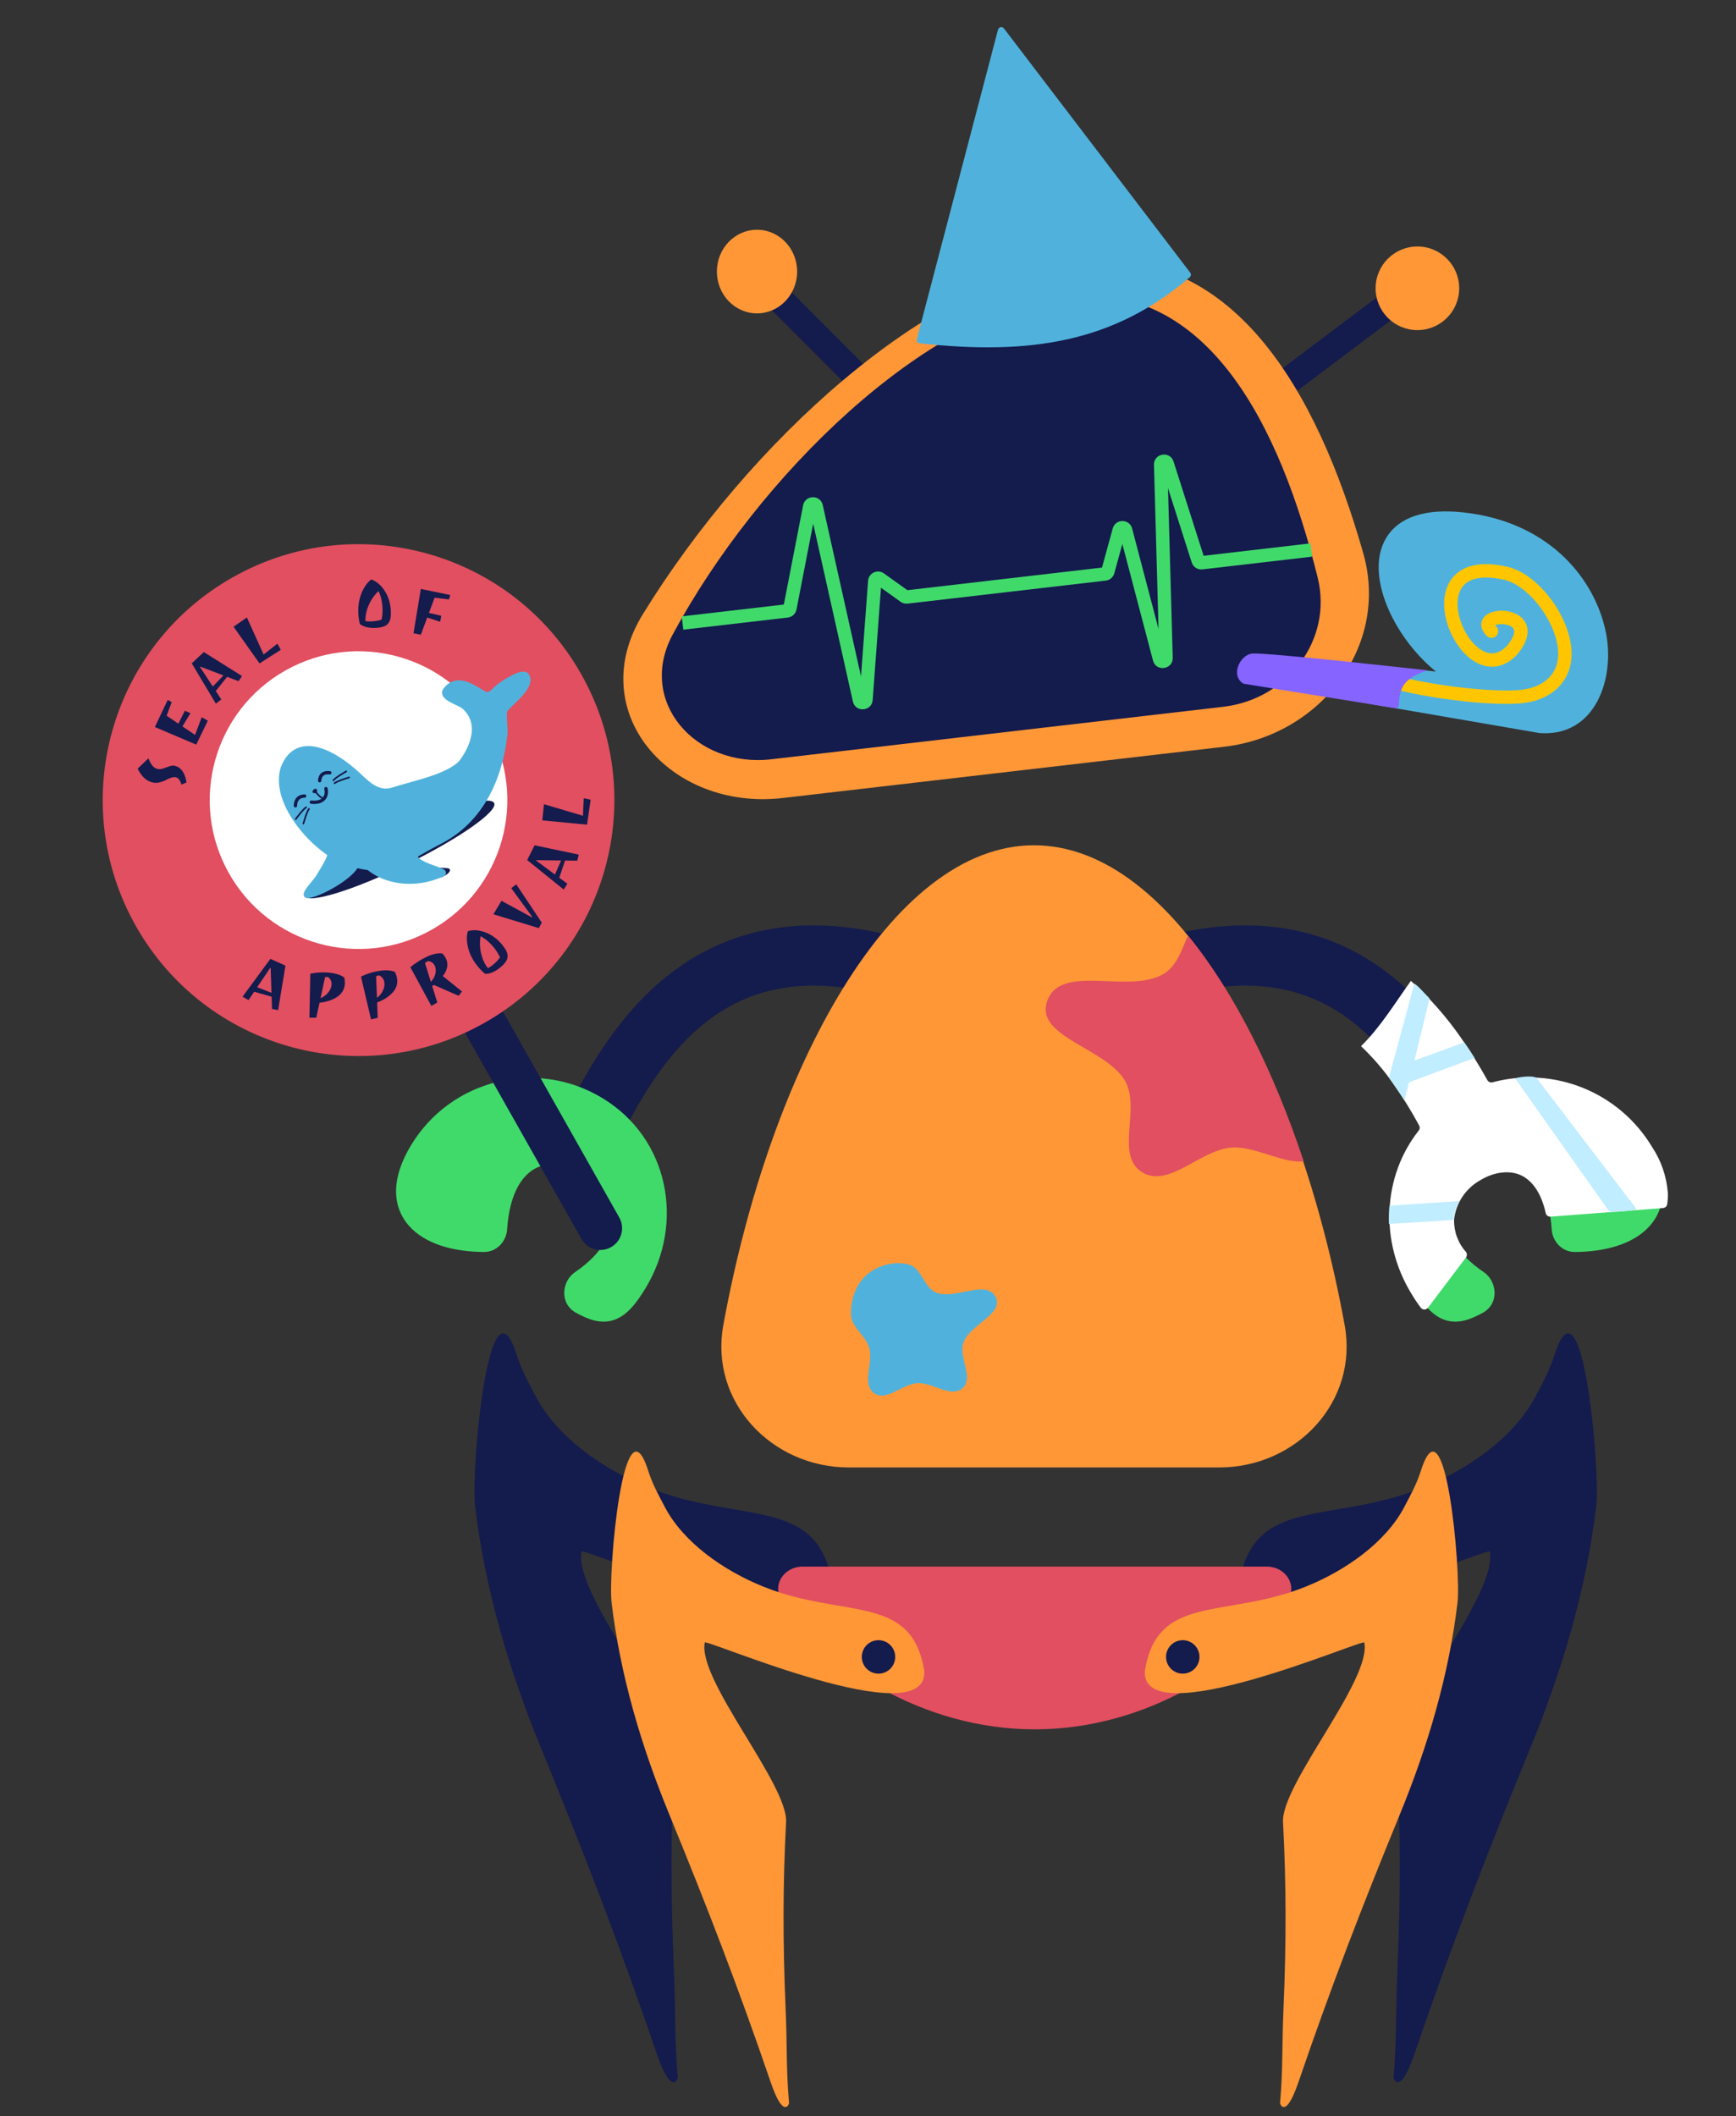 <svg width="380" height="463" viewBox="0 0 380 463" fill="none" xmlns="http://www.w3.org/2000/svg">
<rect x="0" y="0" width="380" height="463" fill="#333333" stroke="none"/>
<path fill-rule="evenodd" clip-rule="evenodd" d="M328.548 246.918C329.174 248.186 329.745 249.343 330.268 250.36L318.55 256.383C317.908 255.133 317.249 253.807 316.561 252.424C312.643 244.541 307.815 234.826 300.1 227.166C291.549 218.675 279.429 212.764 260.326 217.133L257.388 204.29C281.276 198.827 297.915 206.429 309.383 217.818C318.802 227.17 324.706 239.132 328.548 246.918Z" fill="#141B4D"/>
<path fill-rule="evenodd" clip-rule="evenodd" d="M318.835 240.248C304.299 249.024 300.699 267.522 309.324 281.808C311.364 285.187 313.443 287.847 316.25 288.806C319.255 289.831 322.086 288.598 324.525 287.274C328.289 285.23 327.675 280.32 324.807 278.367C318.356 273.976 316.656 269.486 316.884 265.983C317.123 262.311 319.524 258.835 322.956 256.689C326.399 254.536 330.298 254.069 333.275 255.551C336.139 256.977 339.109 260.706 339.665 269.06C339.827 271.486 341.787 273.958 344.753 273.94C351.273 273.901 357.596 272.267 361.18 268.167C363.047 266.033 364.049 263.348 363.959 260.261C363.871 257.246 362.75 254.005 360.686 250.587C351.984 236.175 333.247 231.546 318.835 240.248Z" fill="#40DA6B"/>
<path fill-rule="evenodd" clip-rule="evenodd" d="M122.113 246.916C121.488 248.184 120.916 249.341 120.394 250.358L132.111 256.381C132.754 255.131 133.413 253.805 134.1 252.422C138.019 244.539 142.847 234.825 150.562 227.164C159.113 218.673 171.233 212.762 190.336 217.131L193.274 204.288C169.386 198.825 152.747 206.427 141.278 217.816C131.86 227.168 125.956 239.13 122.113 246.916Z" fill="#141B4D"/>
<path fill-rule="evenodd" clip-rule="evenodd" d="M89.976 250.585C98.678 236.173 117.415 231.544 131.827 240.246C146.363 249.022 149.963 267.52 141.338 281.806C139.298 285.185 137.219 287.845 134.412 288.804C131.406 289.829 128.576 288.595 126.137 287.271C122.373 285.228 122.987 280.318 125.855 278.365C132.306 273.974 134.006 269.484 133.778 265.981C133.539 262.309 131.138 258.833 127.706 256.687C124.263 254.534 120.364 254.067 117.387 255.549C114.523 256.975 111.553 260.704 110.996 269.058C110.835 271.484 108.875 273.956 105.909 273.938C99.388 273.898 93.065 272.265 89.482 268.165C87.615 266.031 86.613 263.346 86.703 260.259C86.791 257.244 87.912 254.003 89.976 250.585Z" fill="#40DA6B"/>
<path d="M81.546 190.152C80.253 187.865 81.06 184.962 83.347 183.67C85.635 182.377 88.537 183.184 89.83 185.471L135.558 266.401C136.851 268.689 136.044 271.591 133.757 272.884C131.469 274.176 128.567 273.37 127.274 271.082L81.546 190.152Z" fill="#141B4D"/>
<path d="M127.232 147.523C142.445 174.446 132.952 208.604 106.029 223.817C79.105 239.03 44.947 229.537 29.735 202.613C14.522 175.69 24.015 141.532 50.938 126.319C77.862 111.106 112.02 120.6 127.232 147.523Z" fill="#E14F60"/>
<path d="M106.838 159.046C115.687 174.707 110.165 194.577 94.504 203.426C78.842 212.276 58.972 206.753 50.123 191.092C41.274 175.431 46.796 155.561 62.458 146.712C78.119 137.863 97.989 143.385 106.838 159.046Z" fill="white"/>
<path d="M53.091 218.086L59.189 209.806L62.481 211.287L60.877 221.023L59.545 220.759L59.456 218.085L55.635 216.994L54.405 218.821L53.091 218.086ZM59.14 211.792L56.29 216.016L59.428 217.231L59.252 211.834L59.14 211.792Z" fill="#141B4D"/>
<path d="M67.926 213.049C69.355 212.756 70.776 212.686 72.186 212.84C73.597 212.994 74.657 213.349 75.365 213.906C75.484 214.458 75.517 214.976 75.465 215.459C75.341 216.594 74.768 217.495 73.747 218.162C72.727 218.819 71.459 219.235 69.942 219.409L69.225 222.685L67.729 222.672L67.926 213.049ZM72.562 215.577C72.645 214.817 72.396 214.216 71.815 213.773C71.638 213.754 71.417 213.765 71.153 213.806L70.156 218.414C70.836 218.129 71.389 217.725 71.815 217.202C72.251 216.681 72.5 216.139 72.562 215.577Z" fill="#141B4D"/>
<path d="M79.017 213.688C80.328 213.048 81.686 212.626 83.091 212.424C84.495 212.221 85.61 212.301 86.434 212.663C86.688 213.168 86.849 213.661 86.918 214.142C87.081 215.272 86.752 216.287 85.929 217.188C85.105 218.079 83.98 218.798 82.555 219.345L82.678 222.696L81.226 223.056L79.017 213.688ZM84.136 214.98C84.027 214.224 83.636 213.704 82.964 213.42C82.787 213.445 82.576 213.511 82.33 213.616L82.514 218.328C83.101 217.882 83.536 217.353 83.819 216.741C84.111 216.127 84.217 215.54 84.136 214.98Z" fill="#141B4D"/>
<path d="M94.963 215.506C94.823 215.632 94.702 215.716 94.602 215.76L95.727 219.361L94.42 220.09L89.826 211.633C90.242 211.269 90.818 210.851 91.555 210.38C92.3 209.905 93.038 209.51 93.766 209.194C94.931 208.688 95.959 208.502 96.85 208.635C97.227 209.055 97.505 209.47 97.682 209.88C98.18 211.027 97.931 212.26 96.934 213.58L101.119 216.941L100.394 217.888L94.963 215.506ZM95.207 211.392C94.926 210.746 94.424 210.374 93.7 210.277C93.482 210.372 93.256 210.524 93.022 210.733L94.319 214.844C94.825 214.289 95.152 213.698 95.302 213.071C95.448 212.434 95.416 211.875 95.207 211.392Z" fill="#141B4D"/>
<path d="M110.049 206.88C110.424 207.355 110.698 207.783 110.873 208.164C111.041 208.537 111.119 208.924 111.107 209.325C111.074 210.084 110.497 210.907 109.375 211.793C108.261 212.672 107.197 213.101 106.182 213.081C105.533 212.531 104.956 211.937 104.452 211.298C103.431 210.005 102.759 208.658 102.437 207.256C102.122 205.848 102.118 204.675 102.427 203.736C103.633 203.39 104.942 203.495 106.354 204.05C107.759 204.596 108.991 205.54 110.049 206.88ZM108.22 207.47C107.273 206.27 106.262 205.399 105.188 204.856C104.98 206.146 105.022 207.415 105.313 208.665C105.612 209.908 106.109 210.97 106.804 211.85C107.111 211.696 107.448 211.474 107.815 211.185C108.531 210.619 109.076 210.044 109.448 209.459C109.109 208.74 108.699 208.078 108.22 207.47Z" fill="#141B4D"/>
<path d="M109.77 197.104L116.422 200.717L116.504 200.61L111.908 194.335L113.009 193.493L118.588 201.881L117.946 203.078L108.004 200.048L109.77 197.104Z" fill="#141B4D"/>
<path d="M123.398 194.644L115.4 188.181L117.026 184.958L126.681 186.997L126.358 188.316L123.682 188.285L122.421 192.053L124.191 193.364L123.398 194.644ZM117.382 188.319L121.473 191.355L122.828 188.275L117.429 188.209L117.382 188.319Z" fill="#141B4D"/>
<path d="M129.285 174.977L128.496 180.445L118.706 179.5L119.077 175.969L127.602 178.497L127.783 174.663L129.285 174.977Z" fill="#141B4D"/>
<path d="M33.417 171.209C32.051 170.902 30.956 169.893 30.13 168.182L32.499 165.922C32.985 167.292 33.649 168.072 34.491 168.262C34.849 168.342 35.254 168.306 35.706 168.153C36.157 168 36.604 167.846 37.045 167.691C37.489 167.527 37.881 167.482 38.22 167.559C39.624 167.874 40.49 169.086 40.82 171.195L39.719 171.68C39.565 171.146 39.387 170.761 39.186 170.522C38.985 170.284 38.74 170.132 38.449 170.067C38.159 170.001 37.808 170.045 37.398 170.197C36.98 170.337 36.59 170.508 36.229 170.712C35.87 170.906 35.432 171.067 34.915 171.195C34.4 171.313 33.901 171.318 33.417 171.209Z" fill="#141B4D"/>
<path d="M45.487 157.688L42.952 162.929L33.902 159.078L36.711 153.14L37.578 153.635L36.477 156.6L39.042 158.35L40.462 155.514L41.688 156.059L39.929 158.938L42.7 160.809L44.15 156.935L45.487 157.688Z" fill="#141B4D"/>
<path d="M47.254 153.966L41.975 145.141L44.613 142.677L52.973 147.921L52.214 149.047L49.713 148.096L47.23 151.197L48.44 153.038L47.254 153.966ZM43.788 145.954L46.581 150.215L48.915 147.791L43.87 145.868L43.788 145.954Z" fill="#141B4D"/>
<path d="M61.464 142.181L56.81 145.159L51.126 137.132L54.04 135.105L57.7 143.209L60.72 140.839L61.464 142.181Z" fill="#141B4D"/>
<path d="M85.555 133.837C85.575 134.442 85.542 134.949 85.456 135.359C85.37 135.759 85.203 136.117 84.955 136.433C84.478 137.025 83.526 137.345 82.097 137.392C80.679 137.439 79.567 137.153 78.762 136.534C78.566 135.706 78.455 134.886 78.428 134.072C78.374 132.426 78.632 130.943 79.204 129.623C79.786 128.303 80.48 127.356 81.285 126.784C82.461 127.221 83.453 128.082 84.26 129.366C85.067 130.641 85.498 132.131 85.555 133.837ZM83.732 133.227C83.682 131.699 83.386 130.398 82.844 129.324C81.911 130.238 81.191 131.285 80.683 132.464C80.186 133.642 79.956 134.791 79.993 135.912C80.333 135.971 80.735 135.992 81.202 135.977C82.114 135.946 82.894 135.806 83.541 135.557C83.694 134.777 83.758 134 83.732 133.227Z" fill="#141B4D"/>
<path d="M96.35 136.048L93.51 135.123L92.121 138.877L90.511 138.567L92.117 128.864L98.55 130.192L98.274 131.151L95.133 130.781L93.891 134.111L96.59 134.728L96.35 136.048Z" fill="#141B4D"/>
<path d="M91.774 188.945C91.951 189.146 92.854 189.399 93.093 189.488C93.603 189.68 93.38 189.874 93.894 189.839C95.161 189.894 95.79 189.764 98.015 189.967C98.554 190.016 99.095 190.785 96.823 191.881C94.348 192.636 93.263 190.76 92.472 189.694C92.283 189.441 91.334 189.189 91.275 188.884C91.227 188.631 91.656 188.812 91.774 188.945Z" fill="#141B4D"/>
<path d="M108.168 175.71C109.049 177.511 100.455 183.524 88.973 189.14C77.491 194.756 67.469 197.849 66.588 196.047C65.707 194.246 74.301 188.233 85.783 182.617C97.265 177.001 107.287 173.909 108.168 175.71Z" fill="#141B4D"/>
<path d="M110.334 160.74C110.524 159.036 109.967 156.874 110.363 155.276C111.75 153.493 116.365 150.259 115.2 147.998C114.522 146.681 109.664 149.946 108.855 150.713C108.177 151.355 107.231 152.553 106.105 152.039C104.198 151.168 100.315 147.586 97.648 151.114C96.651 152.558 100.732 153.614 101.72 154.498C105.533 157.907 104.025 162.918 101.325 166.66C100.148 168.291 97.242 169.534 95.395 170.207C92.4 171.298 89.191 172.028 86.143 172.997C82.748 174.076 80.532 171.804 78.265 169.685C72.957 164.725 65.072 160.547 62.152 168.13C59.738 175.908 69.524 186.29 75.796 188.476C85.121 191.726 88.127 188.121 96.285 183.92C105.11 179.375 109.264 170.311 110.334 160.74Z" fill="#50B2DC"/>
<path fill-rule="evenodd" clip-rule="evenodd" d="M62.844 168.37C61.76 171.905 63.417 176.178 66.299 179.956C69.17 183.722 73.076 186.753 76.037 187.785C80.574 189.367 83.485 189.257 86.238 188.301C87.642 187.813 89.027 187.097 90.596 186.222C91.016 185.988 91.449 185.743 91.898 185.488C93.115 184.798 94.449 184.042 95.949 183.269C104.476 178.878 108.552 170.093 109.606 160.659C109.682 159.983 109.627 159.22 109.566 158.371C109.558 158.255 109.549 158.138 109.541 158.019C109.476 157.078 109.423 156.026 109.653 155.1L109.69 154.949L109.785 154.827C110.171 154.332 110.762 153.756 111.359 153.178C111.396 153.143 111.433 153.107 111.47 153.071C112.052 152.509 112.659 151.923 113.194 151.327C113.769 150.688 114.219 150.083 114.463 149.539C114.679 149.055 114.699 148.701 114.589 148.421C114.516 148.418 114.391 148.427 114.204 148.471C113.734 148.582 113.105 148.855 112.421 149.22C111.051 149.951 109.697 150.923 109.358 151.244C109.295 151.303 109.221 151.378 109.136 151.464C108.855 151.746 108.464 152.138 108.061 152.414C107.494 152.8 106.695 153.113 105.801 152.705C105.392 152.518 104.9 152.219 104.404 151.917C104.262 151.83 104.119 151.743 103.978 151.659C103.311 151.26 102.613 150.871 101.91 150.615C101.207 150.358 100.554 150.254 99.963 150.367C99.398 150.474 98.811 150.795 98.243 151.54C98.236 151.552 98.231 151.561 98.228 151.567C98.234 151.583 98.251 151.615 98.292 151.665C98.452 151.861 98.787 152.099 99.289 152.373C99.644 152.566 100.024 152.747 100.408 152.93C100.554 153 100.7 153.07 100.846 153.141C101.331 153.376 101.871 153.65 102.208 153.952C104.314 155.835 104.953 158.185 104.692 160.535C104.436 162.85 103.312 165.157 101.918 167.088C101.231 168.04 100.091 168.823 98.96 169.436C97.811 170.059 96.585 170.552 95.646 170.895C94.121 171.45 92.547 171.911 90.987 172.352C90.682 172.438 90.378 172.524 90.074 172.609C88.819 172.961 87.579 173.308 86.364 173.694C84.445 174.305 82.834 173.959 81.427 173.181C80.189 172.496 79.087 171.461 78.066 170.502C77.965 170.407 77.864 170.313 77.765 170.22C75.143 167.77 71.958 165.588 69.143 164.915C67.749 164.583 66.509 164.634 65.474 165.135C64.453 165.629 63.524 166.615 62.844 168.37ZM98.223 151.58C98.223 151.58 98.223 151.579 98.224 151.576C98.223 151.579 98.223 151.58 98.223 151.58ZM69.483 163.492C72.667 164.252 76.078 166.64 78.764 169.15C78.859 169.239 78.954 169.328 79.047 169.415C80.099 170.401 81.067 171.309 82.135 171.9C83.251 172.517 84.446 172.768 85.921 172.299C87.162 171.905 88.432 171.549 89.69 171.196C89.99 171.112 90.291 171.028 90.59 170.943C92.145 170.504 93.674 170.055 95.145 169.519C96.052 169.189 97.202 168.724 98.262 168.149C99.34 167.565 100.241 166.91 100.731 166.231C102.038 164.422 103.018 162.352 103.237 160.374C103.453 158.43 102.939 156.57 101.232 155.043C101.075 154.903 100.734 154.714 100.207 154.457C100.082 154.397 99.949 154.333 99.811 154.268C99.416 154.079 98.982 153.872 98.589 153.659C98.073 153.378 97.513 153.026 97.157 152.59C96.972 152.363 96.806 152.07 96.768 151.716C96.729 151.346 96.838 150.999 97.046 150.698L97.055 150.685L97.064 150.672C97.826 149.664 98.721 149.113 99.689 148.929C100.636 148.748 101.573 148.933 102.412 149.239C103.252 149.546 104.049 149.996 104.73 150.403C104.906 150.508 105.071 150.608 105.226 150.703C105.702 150.992 106.086 151.226 106.409 151.373C106.641 151.479 106.877 151.449 107.235 151.205C107.514 151.014 107.75 150.778 108.007 150.52C108.116 150.411 108.229 150.297 108.351 150.181C108.822 149.736 110.301 148.692 111.732 147.928C112.448 147.546 113.211 147.201 113.868 147.046C114.193 146.97 114.553 146.924 114.894 146.984C115.26 147.049 115.637 147.248 115.851 147.663C116.282 148.5 116.14 149.375 115.799 150.137C115.461 150.892 114.889 151.631 114.283 152.306C113.711 152.941 113.07 153.561 112.496 154.116C112.456 154.154 112.416 154.193 112.377 154.231C111.818 154.771 111.352 155.228 111.04 155.603C110.911 156.246 110.94 157.023 111.002 157.918C111.009 158.03 111.018 158.144 111.026 158.26C111.087 159.089 111.153 160.001 111.061 160.822C109.976 170.53 105.743 179.872 96.62 184.571C95.148 185.329 93.852 186.063 92.642 186.749C92.187 187.007 91.745 187.258 91.309 187.5C89.729 188.382 88.25 189.151 86.718 189.684C83.597 190.768 80.342 190.836 75.555 189.167C72.243 188.013 68.12 184.76 65.134 180.844C62.164 176.948 60.137 172.151 61.453 167.913L61.46 167.889L61.469 167.867C62.248 165.844 63.396 164.515 64.836 163.817C66.267 163.124 67.877 163.108 69.483 163.492Z" fill="#50B2DC"/>
<path d="M69.854 191.959C70.222 191.267 72.495 187.976 72.449 186.608L75.288 188.282L77.816 189.255C76.567 191.728 70.485 195.217 67.568 195.781C66.226 196.041 69.407 192.798 69.854 191.959Z" fill="#50B2DC"/>
<path fill-rule="evenodd" clip-rule="evenodd" d="M71.674 185.301L75.607 187.619L78.834 188.862L78.468 189.585C78.091 190.332 77.391 191.089 76.575 191.793C75.746 192.509 74.744 193.218 73.699 193.859C71.629 195.128 69.291 196.194 67.706 196.501C67.577 196.526 67.408 196.544 67.229 196.51C67.032 196.472 66.795 196.361 66.641 196.113C66.501 195.886 66.499 195.654 66.516 195.512C66.533 195.366 66.578 195.234 66.621 195.131C66.781 194.746 67.129 194.264 67.463 193.834C67.721 193.5 68.012 193.145 68.28 192.818C68.375 192.702 68.467 192.59 68.553 192.484C68.912 192.043 69.139 191.746 69.209 191.615C69.297 191.448 69.473 191.165 69.674 190.84C69.715 190.774 69.757 190.707 69.8 190.638C70.063 190.212 70.374 189.704 70.67 189.177C70.968 188.648 71.244 188.116 71.44 187.643C71.647 187.144 71.725 186.807 71.719 186.634L71.674 185.301ZM70.905 191.63C70.703 191.957 70.563 192.183 70.499 192.303C70.346 192.591 70.007 193.015 69.686 193.409C69.592 193.525 69.495 193.643 69.397 193.762C69.135 194.083 68.865 194.411 68.622 194.725C69.878 194.285 71.448 193.522 72.936 192.609C73.932 191.998 74.867 191.335 75.621 190.684C76.061 190.304 76.423 189.942 76.698 189.61L74.969 188.944L72.96 187.76C72.908 187.911 72.85 188.06 72.79 188.205C72.561 188.755 72.254 189.345 71.943 189.897C71.631 190.45 71.308 190.98 71.042 191.409C70.994 191.487 70.948 191.561 70.905 191.63ZM67.962 195.716C67.962 195.716 67.962 195.716 67.962 195.716V195.716Z" fill="#50B2DC"/>
<path d="M81.166 189.972C84.099 192.317 90.131 194.065 96.743 191.095C97.996 190.672 90.739 189.508 90.666 187.258C87.402 188.897 85.336 189.509 81.166 189.972Z" fill="#50B2DC"/>
<path fill-rule="evenodd" clip-rule="evenodd" d="M91.359 186.085L90.331 186.602C87.15 188.199 85.168 188.789 81.076 189.244L79.334 189.438L80.715 190.543C83.858 193.055 90.17 194.842 97.024 191.776C97.087 191.753 97.161 191.72 97.235 191.673C97.32 191.619 97.454 191.515 97.541 191.334C97.773 190.856 97.453 190.478 97.351 190.379C97.229 190.26 97.082 190.178 96.981 190.126C96.865 190.066 96.733 190.009 96.597 189.954C96.324 189.844 95.937 189.708 95.517 189.56C95.168 189.437 94.797 189.306 94.45 189.176C93.624 188.866 92.812 188.519 92.212 188.132C91.561 187.713 91.402 187.405 91.397 187.244L91.359 186.085ZM90.264 188.276C90.56 188.732 91.012 189.091 91.433 189.362C92.175 189.839 93.112 190.232 93.954 190.547C94.382 190.708 94.766 190.842 95.106 190.961C95.106 190.961 95.106 190.961 95.106 190.961C90.341 192.663 86.034 191.889 83.242 190.444C85.989 190.026 87.855 189.431 90.264 188.276ZM96.501 190.4C96.503 190.399 96.503 190.399 96.501 190.4L96.501 190.4Z" fill="#50B2DC"/>
<path fill-rule="evenodd" clip-rule="evenodd" d="M71.26 172.192C71.456 172.145 71.654 172.266 71.702 172.463C71.926 173.386 71.785 174.338 71.164 175.021C70.541 175.706 69.506 176.04 68.109 175.881C67.908 175.858 67.763 175.677 67.785 175.477C67.808 175.276 67.989 175.132 68.19 175.155C69.44 175.297 70.206 174.985 70.621 174.529C71.038 174.07 71.172 173.386 70.989 172.632C70.942 172.436 71.063 172.239 71.26 172.192Z" fill="#141B4D"/>
<path fill-rule="evenodd" clip-rule="evenodd" d="M65.305 175.218C65.078 175.588 65.032 176.036 65.039 176.305C65.044 176.507 64.885 176.675 64.683 176.68C64.481 176.685 64.312 176.525 64.307 176.324C64.297 175.981 64.35 175.374 64.679 174.836C65.025 174.271 65.65 173.829 66.678 173.817C66.88 173.814 67.046 173.976 67.049 174.178C67.052 174.38 66.89 174.545 66.688 174.548C65.903 174.557 65.515 174.875 65.305 175.218Z" fill="#141B4D"/>
<path fill-rule="evenodd" clip-rule="evenodd" d="M70.648 169.872C70.416 170.169 70.358 170.564 70.33 170.864C70.312 171.065 70.134 171.212 69.932 171.192C69.73 171.173 69.582 170.994 69.6 170.793C69.628 170.489 69.695 169.9 70.069 169.421C70.468 168.91 71.151 168.602 72.236 168.727C72.438 168.75 72.583 168.932 72.56 169.132C72.538 169.333 72.357 169.476 72.156 169.453C71.259 169.349 70.855 169.608 70.648 169.872Z" fill="#141B4D"/>
<path fill-rule="evenodd" clip-rule="evenodd" d="M69.067 173.253C69.141 173.183 69.256 173.187 69.326 173.26C69.465 173.406 69.576 173.536 69.677 173.653C70.005 174.034 70.225 174.29 70.922 174.593C71.015 174.633 71.058 174.741 71.017 174.833C70.977 174.926 70.87 174.968 70.777 174.928C69.997 174.59 69.722 174.269 69.382 173.873C69.284 173.759 69.182 173.639 69.06 173.511C68.99 173.438 68.994 173.322 69.067 173.253Z" fill="#141B4D"/>
<path fill-rule="evenodd" clip-rule="evenodd" d="M72.835 170.876C72.761 170.807 72.757 170.691 72.826 170.617C73.189 170.228 73.695 169.86 74.21 169.527C74.546 169.31 74.895 169.102 75.215 168.911C75.382 168.811 75.542 168.716 75.687 168.627C75.773 168.574 75.886 168.601 75.939 168.687C75.992 168.773 75.965 168.886 75.879 168.939C75.726 169.033 75.562 169.13 75.393 169.231C75.077 169.419 74.74 169.62 74.409 169.835C73.9 170.164 73.424 170.512 73.093 170.867C73.024 170.941 72.909 170.945 72.835 170.876Z" fill="#141B4D"/>
<path fill-rule="evenodd" clip-rule="evenodd" d="M73.076 171.471C73.019 171.387 73.042 171.274 73.126 171.217C73.568 170.921 74.145 170.678 74.721 170.471C75.099 170.335 75.486 170.212 75.84 170.099C76.026 170.039 76.203 169.983 76.365 169.929C76.461 169.897 76.564 169.949 76.596 170.045C76.628 170.141 76.576 170.245 76.48 170.276C76.31 170.333 76.129 170.391 75.941 170.451C75.591 170.562 75.217 170.681 74.845 170.815C74.275 171.02 73.733 171.251 73.33 171.521C73.246 171.577 73.132 171.555 73.076 171.471Z" fill="#141B4D"/>
<path fill-rule="evenodd" clip-rule="evenodd" d="M67.15 176.534C67.091 176.453 66.976 176.436 66.895 176.496C66.466 176.811 66.042 177.272 65.652 177.745C65.397 178.054 65.15 178.376 64.924 178.671C64.805 178.826 64.692 178.974 64.587 179.108C64.524 179.187 64.538 179.302 64.617 179.365C64.697 179.427 64.812 179.414 64.874 179.334C64.985 179.193 65.101 179.042 65.221 178.885C65.444 178.594 65.683 178.282 65.934 177.978C66.32 177.51 66.721 177.078 67.112 176.79C67.193 176.73 67.21 176.616 67.15 176.534Z" fill="#141B4D"/>
<path fill-rule="evenodd" clip-rule="evenodd" d="M67.73 176.837C67.646 176.782 67.532 176.806 67.477 176.89C67.187 177.336 66.951 177.916 66.751 178.496C66.621 178.874 66.503 179.263 66.394 179.619C66.338 179.806 66.283 179.983 66.232 180.146C66.201 180.242 66.254 180.345 66.351 180.376C66.447 180.406 66.55 180.353 66.581 180.257C66.635 180.086 66.69 179.904 66.748 179.715C66.855 179.364 66.969 178.988 67.097 178.615C67.295 178.042 67.519 177.497 67.784 177.09C67.839 177.005 67.815 176.892 67.73 176.837Z" fill="#141B4D"/>
<path d="M69.335 172.699C69.465 172.865 69.46 173.306 69.271 173.457C69.082 173.607 68.583 173.569 68.453 173.403C68.323 173.236 68.506 172.87 68.695 172.72C68.884 172.569 69.205 172.532 69.335 172.699Z" fill="#141B4D"/>
<g clip-path="url(#clip0_1111_9195)">
<path d="M361.611 250.935C358.115 245.119 352.824 240.596 346.535 238.048C340.246 235.499 333.3 235.063 326.741 236.805C326.521 236.872 326.284 236.86 326.071 236.773C325.858 236.685 325.681 236.527 325.571 236.325C323.81 233.157 321.891 230.08 319.821 227.105C316.653 222.533 312.965 218.345 308.831 214.625C305.341 219.495 302.151 224.765 297.921 228.905C300.63 231.491 303.069 234.346 305.201 237.425C307.182 240.265 308.998 243.216 310.641 246.265C310.739 246.44 310.782 246.64 310.764 246.84C310.746 247.04 310.668 247.229 310.541 247.385C302.691 257.335 301.921 271.525 308.921 283.025C309.564 284.114 310.269 285.166 311.031 286.175C311.125 286.284 311.242 286.372 311.373 286.433C311.504 286.493 311.647 286.525 311.791 286.525C311.936 286.525 312.079 286.493 312.21 286.433C312.341 286.372 312.458 286.284 312.551 286.175L320.861 275.175C321.011 274.995 321.093 274.768 321.093 274.535C321.093 274.301 321.011 274.074 320.861 273.895C319.132 271.945 318.213 269.409 318.291 266.805C318.496 265.056 319.106 263.38 320.073 261.91C321.04 260.439 322.337 259.215 323.861 258.335C327.071 256.335 330.581 255.965 333.141 257.255C335.061 258.255 337.241 260.475 338.341 265.405C338.388 265.648 338.523 265.866 338.72 266.016C338.918 266.165 339.164 266.236 339.411 266.215L364.051 264.325C364.263 264.304 364.462 264.216 364.621 264.074C364.779 263.931 364.888 263.743 364.931 263.535C365.058 262.711 365.108 261.877 365.081 261.045C364.816 257.432 363.621 253.949 361.611 250.935Z" fill="white"/>
<path d="M312.921 218.465C311.841 217.375 310.031 215.305 309.581 215.255L304.031 235.805C304.421 236.325 305.161 237.425 305.531 237.955C306.191 238.885 306.811 239.825 307.421 240.755L308.421 236.805L322.791 231.485C322.071 230.335 321.311 229.195 320.521 228.065L309.601 232.065L312.921 218.465Z" fill="#C0EDFF"/>
<path d="M304.031 267.805L318.141 266.935C318.267 265.476 318.718 264.065 319.461 262.805L304.141 263.805C304.02 265.134 303.983 266.47 304.031 267.805Z" fill="#C0EDFF"/>
<path fill-rule="evenodd" clip-rule="evenodd" d="M331.641 235.935C333.641 235.435 335.641 235.435 336.301 235.805L358.141 264.435C358.641 264.935 352.141 265.435 352.141 264.935L331.641 235.935Z" fill="#C0EDFF"/>
</g>
<path d="M117.315 305.622C121.968 314.481 132.032 321.495 141.842 325.462C162.136 333.669 179.071 327.05 182.187 346.635C183.052 362.679 127.489 338.437 127.286 339.475C125.446 348.886 148.119 374.916 147.623 384.353C146.816 399.7 146.79 414.286 147.501 430.879C147.932 440.936 147.595 445.469 148.365 454.65C148.365 454.792 146.98 458.777 143.75 449.326C135.67 425.678 127.899 405.556 118.399 382.413C111.437 365.453 106.182 347.813 103.995 329.571C103.051 321.699 107.035 277.443 113.115 296.451C114.226 299.921 115.607 302.369 117.315 305.622Z" fill="#141B4D"/>
<path d="M336.081 305.622C331.428 314.481 321.364 321.495 311.554 325.462C291.26 333.669 274.325 327.05 271.209 346.635C270.344 362.679 325.907 338.437 326.11 339.475C327.95 348.886 305.277 374.916 305.773 384.353C306.58 399.7 306.606 414.286 305.895 430.879C305.464 440.936 305.801 445.469 305.031 454.65C305.031 454.792 306.416 458.777 309.646 449.326C317.726 425.678 325.497 405.556 334.997 382.413C341.959 365.453 347.214 347.813 349.401 329.571C350.345 321.699 346.361 277.443 340.281 296.451C339.17 299.921 337.789 302.369 336.081 305.622Z" fill="#141B4D"/>
<path fill-rule="evenodd" clip-rule="evenodd" d="M281.819 350.245C284.112 346.853 281.394 342.778 277.3 342.778H175.692C171.598 342.778 168.88 346.853 171.173 350.245C180.748 364.407 201.918 378.389 226.496 378.389C251.074 378.389 272.244 364.407 281.819 350.245Z" fill="#E14F60"/>
<path d="M145.541 329.763C149.613 337.518 158.422 343.657 167.008 347.129C184.771 354.313 199.595 348.519 202.322 365.662C203.078 379.704 154.446 358.486 154.268 359.394C152.657 367.632 172.502 390.416 172.068 398.675C171.362 412.108 171.339 424.875 171.962 439.399C172.339 448.201 172.044 452.169 172.717 460.205C172.717 460.33 171.506 463.818 168.679 455.545C161.606 434.846 154.805 417.234 146.489 396.977C140.395 382.132 135.795 366.692 133.882 350.726C133.056 343.835 136.542 305.099 141.864 321.736C142.836 324.774 144.046 326.917 145.541 329.763Z" fill="#FF9737"/>
<path d="M307.375 329.763C303.302 337.518 294.493 343.657 285.907 347.129C268.144 354.313 253.321 348.519 250.593 365.662C249.837 379.704 298.47 358.486 298.647 359.394C300.259 367.632 280.413 390.416 280.847 398.675C281.553 412.108 281.576 424.875 280.954 439.399C280.576 448.201 280.872 452.169 280.198 460.205C280.198 460.33 281.41 463.818 284.237 455.545C291.309 434.846 298.111 417.234 306.426 396.977C312.52 382.132 317.12 366.692 319.034 350.726C319.86 343.835 316.373 305.099 311.051 321.736C310.079 324.774 308.87 326.917 307.375 329.763Z" fill="#FF9737"/>
<path d="M195.958 362.541C195.958 364.562 194.319 366.201 192.298 366.201C190.277 366.201 188.638 364.562 188.638 362.541C188.638 360.52 190.277 358.881 192.298 358.881C194.319 358.881 195.958 360.52 195.958 362.541Z" fill="#141B4D"/>
<path d="M262.559 362.541C262.559 364.562 260.921 366.201 258.9 366.201C256.878 366.201 255.24 364.562 255.24 362.541C255.24 360.52 256.878 358.881 258.9 358.881C260.921 358.881 262.559 360.52 262.559 362.541Z" fill="#141B4D"/>
<path fill-rule="evenodd" clip-rule="evenodd" d="M185.592 84.547L164.366 63.321L168.506 59.18L189.732 80.406L185.592 84.547Z" fill="#141B4D"/>
<path fill-rule="evenodd" clip-rule="evenodd" d="M279.831 81.281L303.828 63.221L307.349 67.9L283.352 85.96L279.831 81.281Z" fill="#141B4D"/>
<path fill-rule="evenodd" clip-rule="evenodd" d="M298.417 121.084C304.197 141.424 288.976 160.953 267.972 163.392L171.381 174.605C146.58 177.484 127.624 155.669 140.708 134.404C163.898 96.71 203.054 61.028 235.659 57.243C269.805 53.279 288.244 85.29 298.417 121.084Z" fill="#FF9737"/>
<path fill-rule="evenodd" clip-rule="evenodd" d="M288.427 126.363C291.816 140.047 281.772 153.022 267.769 154.648L168.813 166.136C152.279 168.055 139.358 153.504 147.246 138.847C166.081 103.852 202.821 68.361 232.99 64.858C264.354 61.217 280.196 93.128 288.427 126.363Z" fill="#141B4D"/>
<path fill-rule="evenodd" clip-rule="evenodd" d="M255.668 106.81L256.703 143.915C256.776 146.524 253.048 147.059 252.384 144.534L245.676 119.021L243.914 125.441C243.677 126.305 242.939 126.938 242.05 127.041L198.675 132.076C198.133 132.139 197.588 131.998 197.144 131.681L192.84 128.599L191.023 153.168C190.837 155.688 187.241 155.95 186.69 153.484L178.001 114.571L174.348 133.359C174.165 134.298 173.396 135.011 172.446 135.121L149.568 137.777L149.23 134.869L171.576 132.275L175.796 110.572C176.251 108.236 179.576 108.19 180.095 110.513L188.468 148.013L190.016 127.084C190.142 125.374 192.09 124.462 193.484 125.46L198.618 129.136L241.221 124.19L243.574 115.619C244.168 113.454 247.244 113.471 247.815 115.642L253.599 137.641L252.597 101.721C252.526 99.18 256.111 98.57 256.884 100.992L263.466 121.608L286.868 118.891L287.206 121.799L263.205 124.585C262.162 124.706 261.18 124.072 260.86 123.072L255.668 106.81Z" fill="#40DA6B"/>
<path d="M174.487 59.421C174.487 64.474 170.554 68.57 165.704 68.57C160.853 68.57 156.92 64.474 156.92 59.421C156.92 54.368 160.853 50.272 165.704 50.272C170.554 50.272 174.487 54.368 174.487 59.421Z" fill="#FF9737"/>
<path d="M319.409 63.081C319.409 68.134 315.313 72.23 310.26 72.23C305.207 72.23 301.111 68.134 301.111 63.081C301.111 58.028 305.207 53.932 310.26 53.932C315.313 53.932 319.409 58.028 319.409 63.081Z" fill="#FF9737"/>
<path d="M218.463 6.48C218.618 5.89 219.383 5.737 219.753 6.222L260.534 59.66C260.768 59.966 260.721 60.404 260.429 60.655C243.783 74.933 225.5 77.752 201.317 75.115C200.874 75.067 200.574 74.635 200.687 74.204L218.463 6.48Z" fill="#50B2DC"/>
<path fill-rule="evenodd" clip-rule="evenodd" d="M321.999 112.333C313.174 111.042 307.21 112.68 304.096 116.719C301.026 120.702 301.325 126.266 303.169 131.411C305.042 136.635 308.663 141.936 313.081 145.889C313.483 146.248 313.893 146.598 314.311 146.938L296.69 145.203L283.674 149.35C281.761 149.847 280.624 150.766 282.783 151.059L337.022 160.403C349.256 161.278 353.551 148.441 351.521 138.397C349.22 127.015 339.727 114.925 321.999 112.333Z" fill="#50B2DC"/>
<path fill-rule="evenodd" clip-rule="evenodd" d="M329.98 141.191C328.92 142.343 327.917 142.814 327.044 142.927C326.153 143.041 325.211 142.806 324.249 142.215C322.278 141.004 320.485 138.438 319.603 135.579C318.712 132.691 318.887 129.99 320.16 128.348C321.348 126.816 323.954 125.652 329.303 126.87C332.402 127.575 336.027 130.747 338.476 134.853C340.938 138.978 341.833 143.391 340.386 146.4L341.705 147.034L340.386 146.4C339.16 148.951 336.416 150.83 331.706 151.05C327.127 151.263 320.209 150.643 313.856 149.592C310.69 149.068 307.699 148.444 305.243 147.775C302.734 147.092 300.948 146.405 300.065 145.816C299.393 145.368 298.484 145.55 298.035 146.222C297.587 146.895 297.769 147.804 298.441 148.252C299.754 149.128 301.95 149.913 304.474 150.6C307.051 151.302 310.144 151.946 313.378 152.481C319.825 153.547 326.972 154.202 331.842 153.974C337.309 153.719 341.208 151.447 343.025 147.668C345.115 143.319 343.625 137.768 340.991 133.353C338.344 128.917 334.162 124.973 329.953 124.015C324.111 122.685 320.05 123.711 317.846 126.554C315.728 129.285 315.787 133.142 316.805 136.442C317.833 139.772 319.976 143.025 322.716 144.71C324.111 145.567 325.719 146.049 327.417 145.831C329.123 145.611 330.737 144.708 332.174 143.131L332.204 143.098L332.232 143.063C334.111 140.729 334.836 138.534 334.1 136.657C333.383 134.827 331.55 134.012 330.046 133.745C328.541 133.478 326.737 133.637 325.534 134.434C324.886 134.863 324.257 135.6 324.246 136.652C324.235 137.632 324.774 138.477 325.451 139.154C326.023 139.726 326.95 139.726 327.521 139.154C328.093 138.583 328.093 137.656 327.521 137.084C327.407 136.97 327.329 136.877 327.276 136.805C327.697 136.604 328.562 136.455 329.534 136.628C330.616 136.82 331.203 137.288 331.374 137.725C331.526 138.112 331.608 139.157 329.98 141.191Z" fill="#FFC600"/>
<path d="M273.998 143.007C276.56 142.641 312.425 146.667 312.425 146.667C307.491 148.449 306.341 150.1 306.215 154.225C306.202 154.675 305.8 155.019 305.355 154.947L272.314 149.618C272.218 149.602 272.123 149.567 272.043 149.512C269.305 147.637 271.474 143.368 273.998 143.007Z" fill="#8664FF"/>
<path fill-rule="evenodd" clip-rule="evenodd" d="M158.329 289.961C155.286 306.656 168.83 321.088 185.8 321.088H266.87C283.84 321.088 297.383 306.656 294.341 289.961C284.047 233.472 257.482 184.949 226.335 184.949C195.187 184.949 168.623 233.472 158.329 289.961Z" fill="#FF9737"/>
<path fill-rule="evenodd" clip-rule="evenodd" d="M260.051 204.707C259.852 205.163 259.659 205.626 259.465 206.09C258.289 208.903 257.105 211.737 254.572 213.171C251.273 215.038 246.714 214.86 242.341 214.688C236.456 214.457 230.907 214.24 229.221 219.04C227.604 223.641 232.269 226.356 237.259 229.26C240.861 231.355 244.631 233.549 246.332 236.622C247.8 239.275 247.541 242.723 247.29 246.066C246.971 250.31 246.665 254.384 249.924 256.445C253.389 258.635 257.205 256.538 261.175 254.357C263.827 252.901 266.547 251.407 269.277 251.125C271.943 250.851 274.853 251.772 277.685 252.669C280.418 253.535 283.078 254.377 285.378 254.1C278.779 234.264 270.107 217.001 260.051 204.707Z" fill="#E14F60"/>
<path fill-rule="evenodd" clip-rule="evenodd" d="M210.907 293.722C212.322 289.806 219.911 287.418 217.922 283.749C215.821 279.874 209.162 284.403 205.02 282.862C202.223 281.821 201.774 277.404 198.883 276.664C195.755 275.862 192.152 276.831 189.723 278.943C187.31 281.042 186.165 284.438 186.274 287.631C186.37 290.461 189.471 292.191 190.268 294.911C191.226 298.181 188.558 302.8 191.312 304.824C193.99 306.792 197.469 302.83 200.788 302.643C204.189 302.451 208.154 305.979 210.703 303.732C213.272 301.466 209.745 296.939 210.907 293.722Z" fill="#50B2DC"/>
<defs>
<clipPath id="clip0_1111_9195">
<rect width="67.1" height="71.92" fill="white" transform="translate(297.921 214.625)"/>
</clipPath>
</defs>
</svg>
